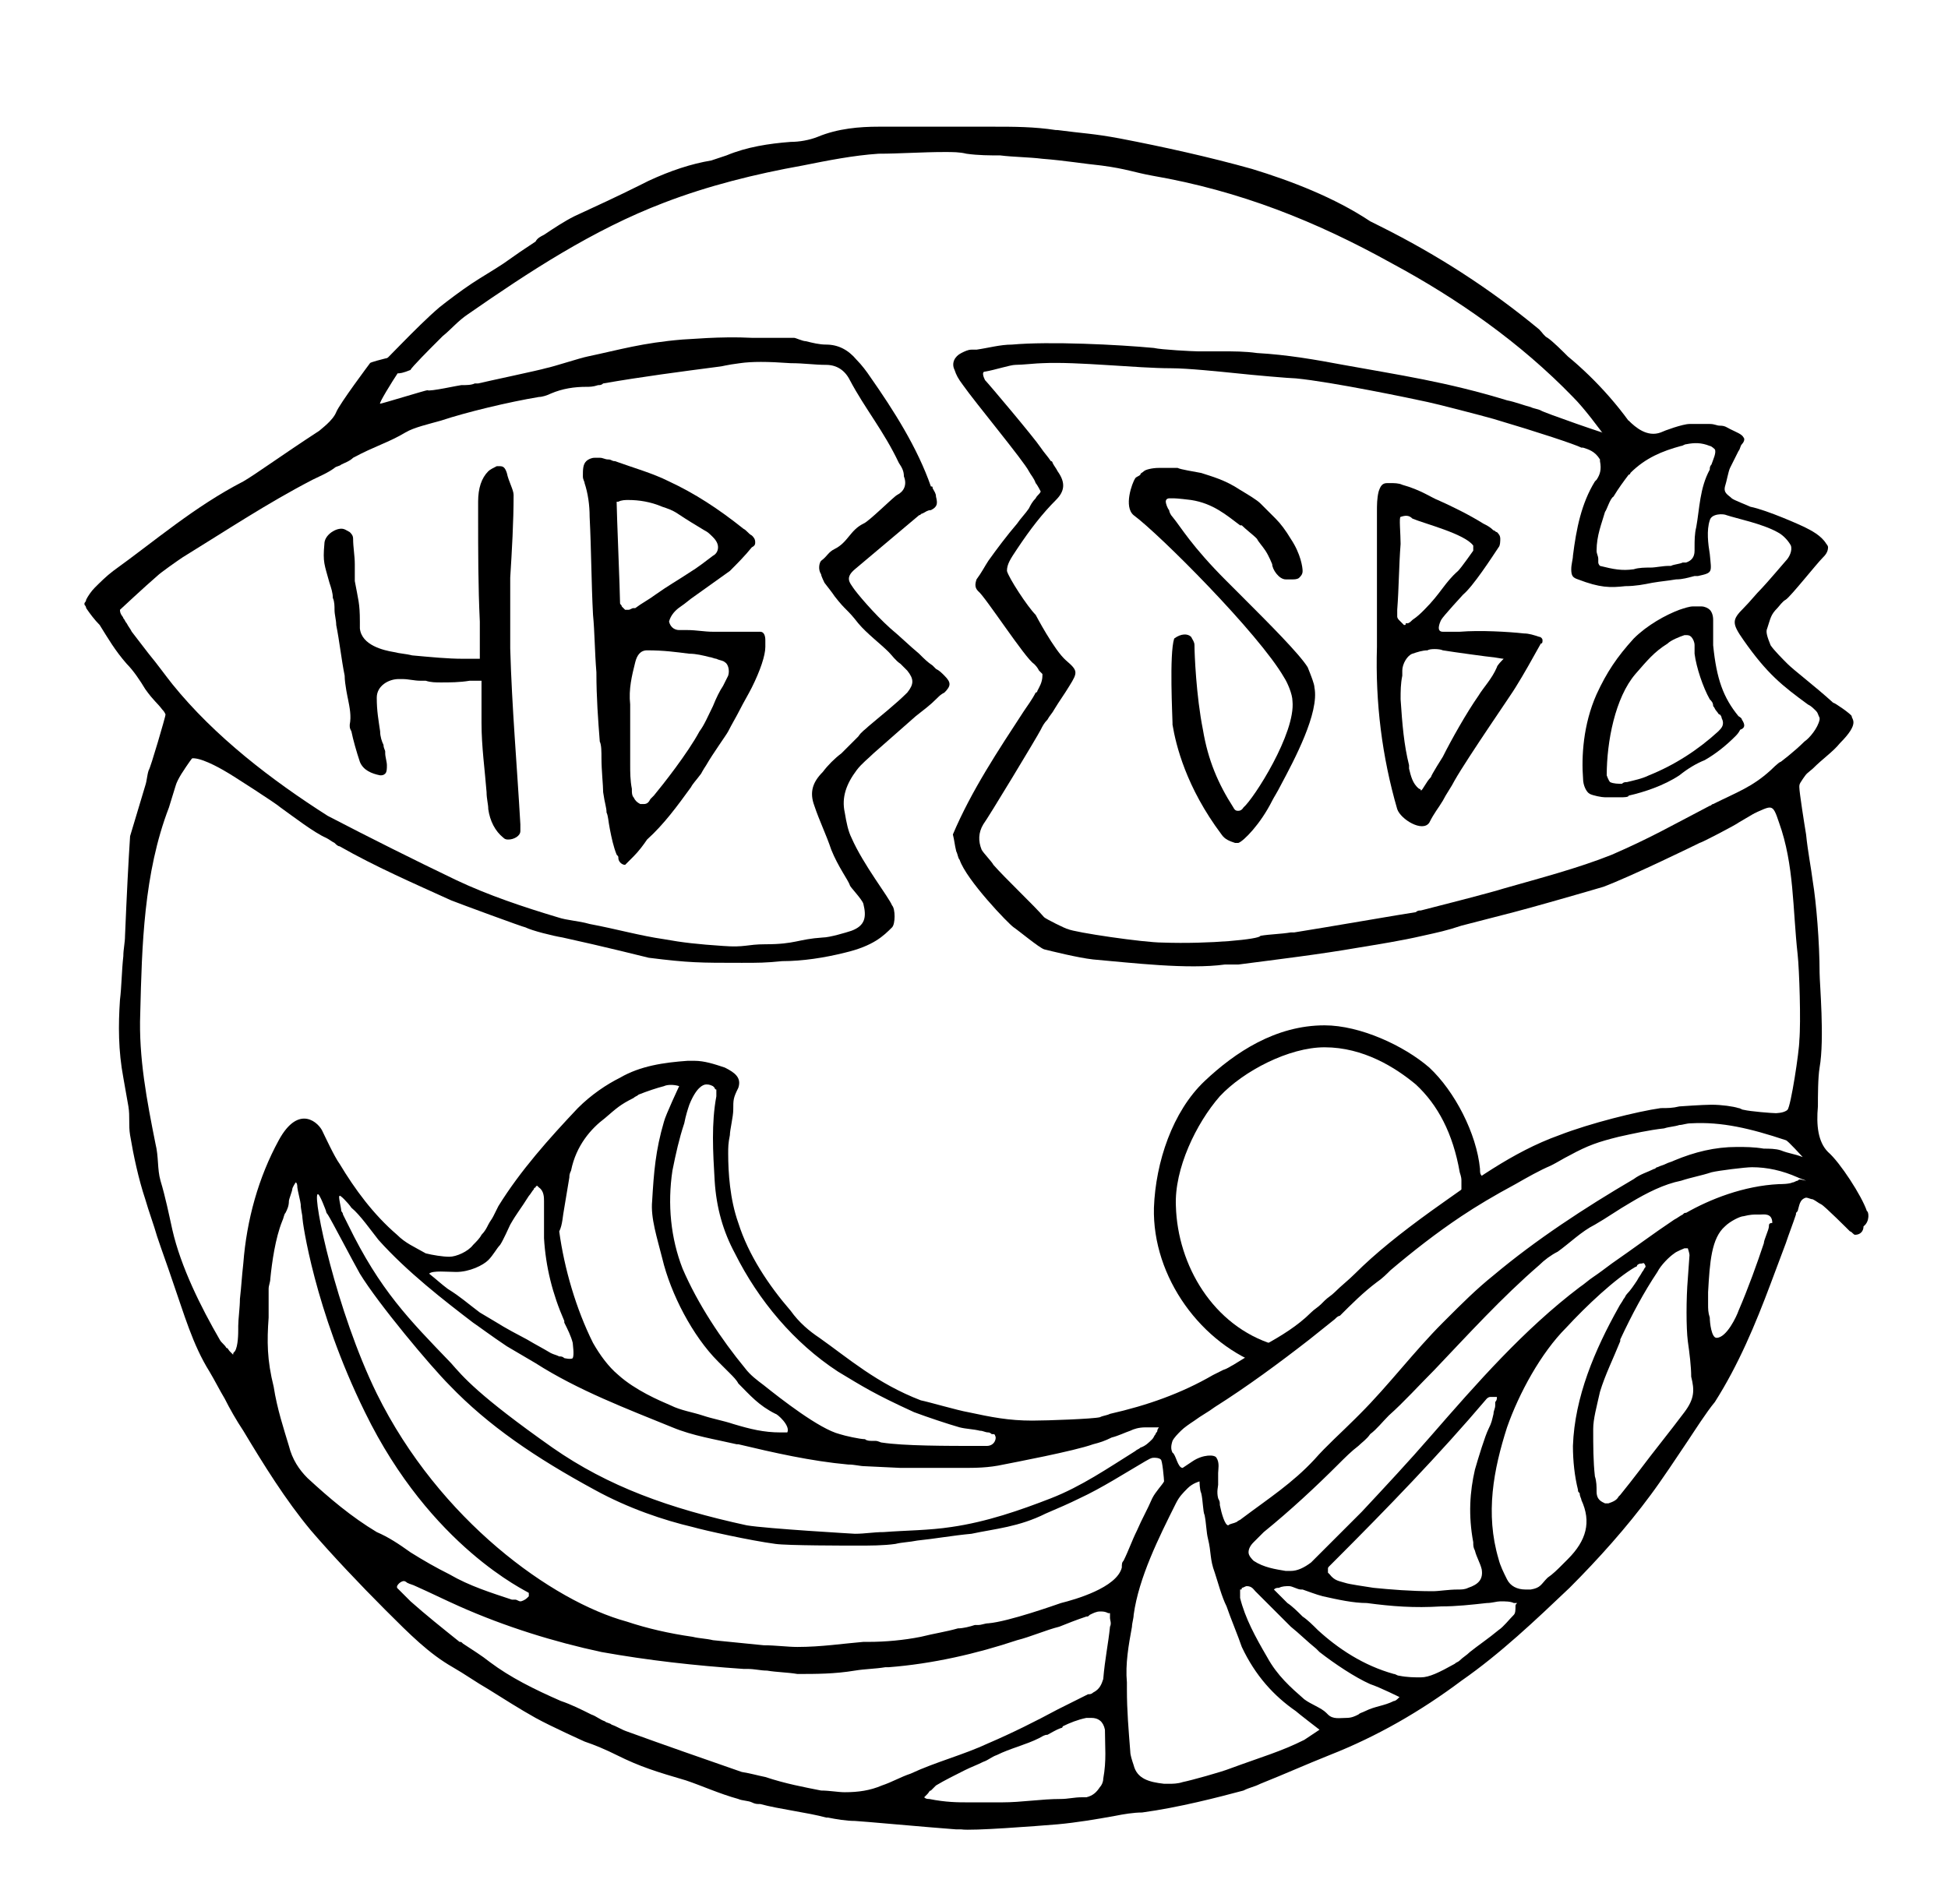 <?xml version="1.0" encoding="utf-8"?>
<!-- Generator: Adobe Illustrator 24.0.2, SVG Export Plug-In . SVG Version: 6.00 Build 0)  -->
<svg version="1.1" id="Layer_1" xmlns="http://www.w3.org/2000/svg" xmlns:xlink="http://www.w3.org/1999/xlink" x="0px" y="0px"
	 viewBox="0 0 115.3 112.7" style="enable-background:new 0 0 115.3 112.7;" xml:space="preserve">
<g>
	<g>
		<path d="M40.9,46.6c-0.8,1.1-1.6,2.2-2.6,3.1l0,0l0,0c-0.2,0.3-0.5,0.7-0.8,1c-0.1,0.1-0.3,0.3-0.4,0.4L37,51.2
			c-0.2,0-0.4-0.2-0.4-0.4c0-0.1,0-0.1-0.1-0.2c-0.2-0.5-0.3-1-0.4-1.5c-0.1-0.5-0.1-0.8-0.2-1c0-0.3-0.1-0.5-0.2-1.2
			c0-0.4-0.1-1.3-0.1-2c0-0.4,0-0.8-0.1-1c-0.1-1.3-0.2-2.6-0.2-4.1c-0.1-1.2-0.1-2.4-0.2-3.4c-0.1-1.9-0.1-3.8-0.2-5.8
			c0-0.7-0.1-1.4-0.3-2c0-0.1-0.1-0.2-0.1-0.4c0-0.4,0-0.7,0.2-0.9c0.1-0.1,0.3-0.2,0.5-0.2c0.1,0,0.2,0,0.3,0
			c0.2,0,0.3,0.1,0.5,0.1s0.2,0.1,0.4,0.1c1.1,0.4,2.2,0.7,3.2,1.2c1.5,0.7,2.9,1.6,4.4,2.8c0.2,0.1,0.3,0.3,0.5,0.4
			c0.1,0.1,0.2,0.2,0.2,0.4c0,0.1,0,0.2-0.2,0.3l0,0c-0.4,0.5-0.9,1-1.3,1.4c-0.7,0.5-1.4,1-2.1,1.5c-0.3,0.2-0.5,0.4-0.8,0.6
			c-0.3,0.2-0.6,0.5-0.7,0.9l0,0l0,0c0.1,0.4,0.4,0.5,0.6,0.5c0.2,0,0.3,0,0.5,0c0.5,0,1,0.1,1.5,0.1s0.9,0,1.4,0c0.3,0,0.5,0,0.8,0
			c0.2,0,0.3,0,0.5,0c0,0,0,0,0.1,0c0.2,0,0.3,0.2,0.3,0.5c0,0.1,0,0.3,0,0.4l0,0l0,0c0,0.5-0.3,1.4-0.8,2.4
			c-0.2,0.4-0.5,0.9-0.7,1.3c-0.2,0.4-0.5,0.9-0.7,1.3c-0.1,0.2-0.9,1.3-1.3,2c-0.2,0.3-0.3,0.5-0.3,0.5
			C41.2,46.2,41,46.4,40.9,46.6 M38.3,38.5c-0.4,0-0.6,0.3-0.7,0.7c-0.2,0.8-0.4,1.6-0.3,2.5c0,0.5,0,1,0,1.6c0,0.3,0,0.5,0,0.8
			c0,0.4,0,0.8,0,1.2s0,0.9,0.1,1.4c0,0,0,0,0,0.1s0,0.3,0.1,0.4c0.1,0.2,0.2,0.3,0.4,0.4c0.1,0,0.1,0,0.2,0c0.2,0,0.3-0.1,0.4-0.3
			c0,0,0.1-0.1,0.2-0.2c0.5-0.6,2-2.5,2.7-3.8c0.3-0.4,0.5-0.9,0.8-1.5c0.2-0.5,0.4-0.9,0.6-1.2c0.1-0.2,0.2-0.4,0.3-0.6
			c0.1-0.3,0-0.7-0.2-0.8c-0.1-0.1-0.3-0.1-0.5-0.2c-0.1,0-0.3-0.1-0.4-0.1c-0.4-0.1-0.8-0.2-1.2-0.2C40,38.6,39.3,38.5,38.3,38.5
			L38.3,38.5z M37.2,29.6c-0.2,0-0.4,0-0.6,0.1c0,0,0,0-0.1,0c0,0,0,0,0,0.1c0,0.5,0.2,5.3,0.2,5.9c0,0.1,0.1,0.1,0.1,0.2
			c0,0,0,0,0.1,0.1c0,0,0,0,0.1,0.1c0,0,0,0,0.1,0h0.1c0.1,0,0.2-0.1,0.3-0.1c0,0,0,0,0.1,0c0.4-0.3,0.8-0.5,1.2-0.8
			c0.7-0.5,1.4-0.9,2-1.3c0.5-0.3,1-0.7,1.4-1c0.2-0.1,0.3-0.3,0.3-0.5s-0.1-0.4-0.3-0.6c-0.2-0.2-0.3-0.3-0.5-0.4
			c-0.5-0.3-1-0.6-1.6-1c-0.3-0.2-0.6-0.3-0.9-0.4C38.5,29.7,37.8,29.6,37.2,29.6z"/>
	</g>
	<g>
		<path d="M30.1,49.7c-0.1,0-0.2,0-0.3-0.1c-0.5-0.4-0.8-1-0.9-1.7c0-0.3-0.1-0.6-0.1-1c-0.1-1.3-0.3-2.7-0.3-4.1c0-0.6,0-1.1,0-1.7
			c0-0.3,0-0.4,0-0.7v-0.1h-0.1c-0.1,0-0.1,0-0.2,0s-0.2,0-0.3,0h-0.1c-0.6,0.1-1.2,0.1-1.7,0.1c-0.3,0-0.6,0-0.9-0.1
			c-0.1,0-0.2,0-0.3,0c-0.4,0-0.7-0.1-1.1-0.1c-0.1,0-0.1,0-0.2,0c-0.6,0-1.3,0.4-1.3,1.1c0,0.8,0.1,1.3,0.2,2
			c0,0.3,0.1,0.6,0.2,0.8c0,0.2,0.1,0.3,0.1,0.4v0.1c0,0.2,0.1,0.5,0.1,0.7s0,0.4-0.1,0.5s-0.2,0.1-0.3,0.1l0,0
			c-0.5-0.1-1-0.3-1.2-0.8c-0.2-0.6-0.4-1.3-0.5-1.8c-0.1-0.2-0.1-0.2-0.1-0.4c0.1-0.5,0-1-0.1-1.5c0,0-0.2-0.9-0.2-1.4
			c-0.2-1-0.3-2-0.5-3c0-0.3-0.1-0.6-0.1-0.9c0-0.2,0-0.5-0.1-0.7c0-0.3-0.1-0.6-0.2-0.9c-0.3-1.1-0.4-1.2-0.3-2.3
			c0-0.5,0.6-0.9,1-0.9c0.2,0,0.3,0.1,0.5,0.2c0.1,0.1,0.2,0.2,0.2,0.4c0,0.5,0.1,1,0.1,1.5c0,0.2,0,0.3,0,0.5c0,0.1,0,0.1,0,0.2
			c0,0.1,0,0.2,0,0.3c0.2,1.1,0.3,1.3,0.3,2.4c0,0.1,0,0.1,0,0.2c0,0,0,0.1,0,0.2c0.1,1,1.4,1.3,2,1.4c0.4,0.1,0.7,0.1,1.1,0.2
			c1.1,0.1,2.1,0.2,3,0.2c0,0,0,0,0.1,0c0.2,0,0.3,0,0.5,0c0.1,0,0.2,0,0.3,0h0.1v-0.1c0-0.2,0-0.5,0-0.7c0-0.5,0-0.9,0-1.4
			c-0.1-2.1-0.1-4.2-0.1-6.2c0-0.4,0-0.5,0-0.9c0-0.8,0.2-1.4,0.6-1.8c0.1-0.1,0.3-0.2,0.5-0.3c0.1,0,0.1,0,0.2,0
			c0.2,0,0.3,0.1,0.4,0.4c0.1,0.5,0.4,1,0.4,1.3c0,1.6-0.1,3.3-0.2,4.9c0,0.4,0,0.6,0,0.9c0,1.2,0,2.2,0,3.3
			c0.1,3.5,0.4,6.9,0.6,10.4l0,0c0,0.2,0,0.3,0,0.4C30.8,49.5,30.4,49.7,30.1,49.7z"/>
	</g>
	<g>
		<g>
			<g>
				<path d="M13.4,45.7c0.2,0.1,3,1.9,3.2,2.1c0.7,0.5,2,1.5,2.7,1.8c0.2,0.1,0.3,0.2,0.5,0.3c0.1,0.1,0.2,0.2,0.3,0.2
					c2.1,1.2,4.4,2.2,6.6,3.2c0.5,0.2,4.3,1.6,4.4,1.6c0.4,0.2,1.6,0.5,2.2,0.6c2.3,0.5,5.1,1.2,5.1,1.2c2.4,0.3,3,0.3,5.5,0.3
					c1,0,1.4,0,2.4-0.1c1.2,0,2.5-0.2,3.7-0.5c1.7-0.4,2.3-1,2.8-1.5c0.2-0.2,0.2-1.1,0-1.3c-0.2-0.5-1.7-2.4-2.4-4
					c-0.2-0.4-0.3-0.9-0.4-1.5c-0.2-0.9,0.1-1.7,0.7-2.5c0.3-0.4,0.7-0.7,1-1c0.8-0.7,1.7-1.5,2.5-2.2c0.5-0.4,0.8-0.6,1.3-1.1
					c0.1-0.1,0.2-0.2,0.4-0.3c0.4-0.4,0.4-0.6,0-1c-0.2-0.2-0.3-0.3-0.5-0.4c-0.1-0.1-0.1-0.1-0.2-0.2c-0.3-0.2-0.5-0.4-0.8-0.7
					c-0.6-0.5-1.1-1-1.7-1.5c-1-0.9-2-2.1-2.2-2.4c-0.2-0.3-0.5-0.6,0.1-1.1l3.8-3.2c0.1,0,0.1-0.1,0.2-0.1c0.2-0.1,0.3-0.2,0.5-0.2
					c0.4-0.2,0.4-0.4,0.3-0.8c0-0.2-0.1-0.3-0.2-0.5c0-0.1,0-0.1-0.1-0.1c-0.8-2.3-2.2-4.5-3.6-6.5c-0.2-0.3-0.5-0.7-0.8-1
					c-0.5-0.6-1.1-0.9-1.8-0.9c-0.4,0-0.8-0.1-1.2-0.2c-0.2,0-0.6-0.2-0.7-0.2c0,0,0,0-0.1,0c-1.4,0-2.3,0-2.4,0
					c-1.9-0.1-3.8,0.1-4.1,0.1c-2.4,0.2-3.7,0.6-5.6,1c-0.5,0.1-2,0.6-2.5,0.7c-0.3,0.1-3.6,0.8-4,0.9c0,0-0.1,0-0.2,0
					c-0.2,0.1-0.5,0.1-0.8,0.1c-0.1,0-1.9,0.4-2,0.3c-0.1,0-2.7,0.8-2.8,0.8c-0.1,0,0.7-1.3,1.1-1.9c0-0.1,0.9-1.1,1-1.2
					c0,0-2.7,0.6-2.7,0.7c0,0-1.8,2.4-2,2.9s-0.9,1-1,1.1c-2.3,1.5-3.8,2.6-4.5,3C11.5,30,9.2,32,6.7,33.8c-0.4,0.3-0.8,0.7-1.1,1
					c-0.2,0.2-0.4,0.5-0.5,0.7c0,0.1-0.1,0.2-0.1,0.2v0.1C5.1,35.9,5.1,36,5.1,36c0.2,0.3,0.5,0.7,0.8,1c0.5,0.8,0.9,1.5,1.6,2.3
					c0.4,0.4,0.8,1,1.1,1.5c0.5,0.7,0.7,0.8,1,1.2c0.4,0.4,0.2,0.8,0.1,1.3c-0.2,0.6-0.3,1.1-0.4,1.6c0.7,0.7,0.6,0.3,1.3,1
					c0.4-0.4,0.4-0.6,0.7-1C11.8,44.8,12.9,45.4,13.4,45.7z M10.2,40.5c-0.4-0.5-0.9-1.2-1.4-1.8c-0.3-0.4-0.7-0.9-1-1.3
					c-0.1-0.2-0.2-0.3-0.3-0.5c-0.1-0.1-0.1-0.2-0.2-0.3c0-0.1-0.2-0.2-0.2-0.5c0,0,1.5-1.4,2.2-2c0.2-0.2,1.2-0.9,1.5-1.1
					c2.6-1.6,5-3.2,7.7-4.6c0.4-0.2,0.9-0.4,1.3-0.7c0.1-0.1,0.3-0.1,0.4-0.2c0.2-0.1,0.5-0.2,0.7-0.4c1.3-0.7,2.1-0.9,3.1-1.5
					c0.5-0.3,1.4-0.5,2.1-0.7c1.5-0.5,4-1.1,5.8-1.4c0.2,0,0.5-0.1,0.7-0.2c0.7-0.3,1.4-0.4,2.1-0.4c0.2,0,0.4,0,0.7-0.1
					c0.1,0,0.2,0,0.3-0.1c2.3-0.4,4.6-0.7,6.9-1l0,0c0.1,0,0.4-0.1,1.2-0.2c0.7-0.1,1.6-0.1,3,0c0.8,0,1.4,0.1,2.1,0.1
					c0.6,0,1.1,0.3,1.4,0.9c0.9,1.7,2,3,2.9,4.9c0.2,0.3,0.3,0.5,0.3,0.8c0.2,0.5,0,0.9-0.4,1.1c-0.2,0.1-1.7,1.6-2,1.7
					c-0.8,0.4-0.9,1.1-1.7,1.5c-0.4,0.2-0.4,0.4-0.8,0.7c-0.1,0.1-0.2,0.5,0,0.8c0,0.1,0.2,0.5,0.2,0.5c0.3,0.4,0.4,0.5,0.6,0.8
					c0.7,0.9,0.7,0.7,1.4,1.6c0.5,0.6,1.3,1.2,1.8,1.7c0.2,0.2,0.4,0.5,0.7,0.7c0.1,0.1,0.1,0.1,0.2,0.2c0.1,0.1,0.2,0.2,0.2,0.2
					c0.4,0.5,0.4,0.8,0,1.3c-0.7,0.7-1.6,1.4-2.3,2c-0.2,0.2-0.4,0.3-0.6,0.6c-0.3,0.3-0.7,0.7-1,1c-0.4,0.3-0.8,0.7-1.1,1.1
					c-0.6,0.6-0.8,1.2-0.5,2c0.3,0.9,0.7,1.7,1,2.6c0.4,1,1,1.8,1.1,2.1c0,0.1,0.7,0.8,0.8,1.1c0.2,0.8,0.1,1.3-0.7,1.6
					c-0.3,0.1-1.3,0.4-1.7,0.4c-1.5,0.1-1.6,0.4-3.4,0.4c-1.1,0-1.2,0.2-2.5,0.1c-1.5-0.1-2.4-0.2-3.5-0.4c-1.4-0.2-2.8-0.6-4.4-0.9
					c-0.7-0.2-1.3-0.2-1.9-0.4c-2-0.6-4.1-1.3-6-2.2c-2.5-1.2-5.1-2.5-7.6-3.8C16.1,46.2,12.7,43.6,10.2,40.5z"/>
			</g>
		</g>
	</g>
	<g>
		<path d="M97.3,26.3c-1.1-1.9-2.8-3.8-4.5-5.2c-0.3-0.3-0.9-0.9-1.2-1.1c-0.2-0.1-0.3-0.3-0.5-0.5c-2.9-2.4-6-4.4-9.4-6.1
			c-0.2-0.1-0.4-0.2-0.6-0.3c-2.1-1.4-4.7-2.4-7-3.1c-2.5-0.7-5.2-1.3-7.8-1.8c-1.6-0.3-2.2-0.3-3.7-0.5c-0.1,0-0.1,0-0.1,0
			c-1.3-0.2-2.5-0.2-3.7-0.2c-0.2,0-0.4,0-0.5,0c-1,0-1.9,0-2.9,0c-1.1,0-2.3,0-3.4,0c-1.1,0-2.4,0.1-3.6,0.6
			c-0.5,0.2-1.1,0.3-1.6,0.3c-1.3,0.1-2.6,0.3-3.8,0.8c-0.3,0.1-0.6,0.2-0.9,0.3c-1.2,0.2-2.4,0.6-3.7,1.2c-0.2,0.1-0.4,0.2-0.6,0.3
			c-1.2,0.6-2.5,1.2-3.8,1.8c-0.6,0.3-1.2,0.7-1.8,1.1c-0.2,0.1-0.4,0.2-0.5,0.4c-0.3,0.2-0.6,0.4-0.9,0.6c-0.3,0.2-0.7,0.5-1,0.7
			c-0.6,0.4-1.3,0.8-1.9,1.2s-1.4,1-1.9,1.4c-1.4,1.2-3.3,3.3-3.7,3.6c1.7-0.6,0.3,0.8,2,0.1c0-0.1,1.3-1.4,1.4-1.5
			c0.2-0.2,0.3-0.3,0.5-0.5c0.5-0.4,0.9-0.9,1.5-1.3c3.6-2.5,7.4-5,11.6-6.6c2.6-1,5.4-1.7,8.2-2.2c1.5-0.3,3-0.6,4.5-0.7
			c1.2,0,2.6-0.1,3.9-0.1c0.5,0,0.9,0,1.3,0.1c0.7,0.1,1.4,0.1,2,0.1c0.8,0.1,1.7,0.1,2.5,0.2c1.3,0.1,2.5,0.3,3.5,0.4
			c1.5,0.2,1.9,0.4,3,0.6c5.2,0.9,9.7,2.7,14.2,5.2c3.9,2.1,7.6,4.7,10.7,7.9c0.7,0.7,1.5,1.8,2.1,2.6
			C95.5,26.4,97.5,26.6,97.3,26.3z"/>
	</g>
	<g>
		<path d="M82.7,47.9c-0.9-3.1-1.3-6.3-1.2-9.6c0-0.7,0-1.4,0-2.1c0-0.7,0-1.4,0-2c0-0.4,0-0.8,0-1.2c0-0.3,0-0.5,0-0.8s0-0.5,0-0.8
			l0,0c0-0.4,0-0.7,0-1.1s0-0.8,0.1-1.2c0.1-0.3,0.2-0.5,0.5-0.5c0,0,0,0,0.1,0s0,0,0.1,0c0.2,0,0.5,0,0.7,0.1
			c1.1,0.3,1.8,0.8,2.1,0.9C86,30,87,30.5,87.8,31c0.2,0.1,0.4,0.2,0.6,0.4c0.1,0,0.1,0.1,0.2,0.1c0.1,0.1,0.2,0.2,0.2,0.4
			c0,0.1,0,0.4-0.1,0.5c-0.4,0.6-1.5,2.3-2.1,2.8c0,0-1.2,1.3-1.3,1.5c-0.1,0.2-0.3,0.7,0.1,0.7c0.1,0,0.3,0,0.5,0
			c0.1,0,0.1,0,0.2,0s0.2,0,0.3,0c1.2-0.1,2.9,0,3.8,0.1c0.3,0,0.6,0.1,0.9,0.2c0.1,0,0.2,0.1,0.2,0.2c0,0.1,0,0.2-0.1,0.2
			c-0.5,0.9-1,1.8-1.5,2.6c-0.1,0.2-2.8,4.1-3.6,5.5l0,0c-0.2,0.4-0.5,0.8-0.7,1.2c-0.3,0.5-0.5,0.7-0.8,1.3
			C84.2,49.3,82.9,48.5,82.7,47.9z M84.5,38.5c-0.3,0-0.6,0.1-0.9,0.2c-0.3,0.1-0.6,0.6-0.6,1c0,0.1,0,0.2,0,0.3
			c-0.1,0.5-0.1,0.9-0.1,1.4c0.1,1.5,0.2,2.7,0.5,3.9c0,0.1,0,0.1,0,0.2c0.1,0.4,0.2,0.9,0.6,1.2c0.1,0,0.1,0.1,0.1,0.1
			c0.1,0,0.3-0.5,0.6-0.8c0-0.1,0.7-1.2,0.7-1.2c0.5-1,1.4-2.6,2.1-3.6c0.3-0.5,0.8-1,1.1-1.7c0-0.1,0.3-0.4,0.4-0.5
			c-0.1,0-0.6-0.1-0.7-0.1s-2.3-0.3-2.9-0.4C85.2,38.4,84.6,38.4,84.5,38.5z M82.9,30.6c-0.1,0,0,1,0,1.6c-0.1,1.3-0.1,2.6-0.2,3.9
			c0,0.1,0,0.2,0,0.3c0,0,0,0,0,0.1s0.1,0.2,0.1,0.2s0,0,0.1,0.1s0.1,0.1,0.2,0.2c0.1,0,0.1,0,0.1-0.1h0.1c0.1,0,0.2-0.1,0.3-0.2
			c0.3-0.2,0.5-0.4,0.7-0.6c1-1,1.2-1.6,2-2.3c0.2-0.2,0.9-1.2,0.9-1.2c0-0.1,0-0.2,0-0.3c-0.5-0.7-2.9-1.3-3.6-1.6
			C83.4,30.5,83.2,30.5,82.9,30.6z"/>
	</g>
	<g>
		<g>
			<g>
				<g>
					<g>
						<path d="M103.1,42.6c0-0.1-0.2-0.2-0.2-0.2c-0.9-1.1-1.3-2.2-1.5-4.2c0-0.2,0-0.7,0-0.9c0,0,0,0,0-0.1s0-0.3,0-0.5
							c0-0.3-0.1-0.5-0.2-0.6s-0.3-0.2-0.5-0.2c-0.1,0-0.3,0-0.5,0s-0.5,0.1-0.8,0.2c-0.8,0.3-1.9,0.9-2.7,1.7c-1,1.1-1.6,2-2.2,3.3
							c-0.8,1.8-0.9,3.7-0.8,5c0,0.4,0.2,0.8,0.4,0.9c0.2,0.1,0.7,0.2,0.9,0.2c0.3,0,0.6,0,0.9,0c0.2,0,0.5,0,0.5-0.1
							c0.9-0.2,2.1-0.6,3-1.2c0.5-0.4,1-0.7,1.5-0.9c0.7-0.4,1.3-0.9,1.8-1.4c0.1-0.1,0.2-0.2,0.3-0.4
							C103.3,43.1,103.3,42.9,103.1,42.6z M101.2,41.4c0.1,0.1,0.2,0.2,0.2,0.4c0.1,0.1,0.1,0.2,0.2,0.3s0.1,0.2,0.2,0.2
							c0,0,0.1,0.1,0.1,0.2c0.2,0.4,0,0.6-0.2,0.8c-1.2,1.1-2.6,2-4.1,2.6c-0.4,0.2-0.9,0.3-1.3,0.4c-0.1,0-0.2,0-0.3,0.1
							c-0.2,0-0.5,0-0.7-0.1c-0.1-0.1-0.2-0.4-0.2-0.4c0-2,0.5-4.6,1.7-6c0.7-0.8,1.1-1.3,1.9-1.8c0.2-0.2,0.7-0.4,1-0.5h0.1l0,0
							c0.1,0,0.2,0,0.3,0.1c0.1,0.1,0.2,0.3,0.2,0.5s0,0.3,0,0.4c0,0,0,0,0,0.1C100.4,39.5,100.8,40.7,101.2,41.4z"/>
					</g>
					<g>
						<path d="M80.4,56.1c1.2-0.2,2.5-0.4,3.8-0.7c0.9-0.2,1.4-0.3,2.3-0.6c0.8-0.2,2.3-0.6,3.1-0.8c0.8-0.2,4.3-1.2,5.3-1.5
							c1.6-0.6,5.3-2.4,5.7-2.6c0.1,0,2.2-1.1,2.3-1.2c0.5-0.3,1.2-0.7,1.7-1l0.9-0.7c-0.1,0.1,1.8-1.5,1.8-1.5
							c0.6-0.6,1.2-1,1.6-1.5c1.2-1.2,0.7-1.4,0.7-1.6c0-0.1-1-0.8-1.1-0.8c-1.1-1-2.3-1.9-2.7-2.3c-0.3-0.3-0.8-0.8-1-1.1
							c-0.2-0.5-0.3-0.8-0.2-1c0.2-0.6,0.2-0.8,0.6-1.2c0.1-0.1,0.3-0.4,0.5-0.5c0.3-0.2,1.8-2.1,2.2-2.5c0.1-0.1,0.3-0.3,0.3-0.6
							c0-0.1-0.1-0.2-0.1-0.2c-0.3-0.5-0.9-0.8-1.3-1c-0.2-0.1-2.2-1-3.2-1.2c-0.2-0.1-1-0.4-1.1-0.5c-0.2-0.2-0.5-0.3-0.4-0.7
							c0.1-0.3,0.2-0.9,0.3-1.1c0.1-0.2,0.4-0.8,0.5-1c0.1-0.1,0.1-0.3,0.2-0.4s0.2-0.3,0.1-0.4c-0.1-0.2-0.4-0.3-0.8-0.5
							c-0.2-0.1-0.3-0.2-0.6-0.2c-0.2,0-0.3-0.1-0.6-0.1c-0.4,0-0.8,0-1.2,0c-0.4,0-1.5,0.4-1.7,0.5c-0.8,0.3-1.5-0.3-1.9-0.7
							c-0.9,0-0.2,0.3-1,0.1c0.4,0.7,0.3,0.9,0.1,0.8c-0.2,0-4.2-1.4-4.3-1.5c-0.2-0.1-0.4-0.1-0.6-0.2c-0.4-0.1-0.9-0.3-1.4-0.4
							c-3.6-1.1-6.4-1.5-9.7-2.1c-1.6-0.3-3.3-0.6-5.1-0.7c-0.7-0.1-1.4-0.1-2.1-0.1c-0.2,0-0.5,0-0.7,0s-0.5,0-0.7,0
							c-0.3,0-2.2-0.1-2.6-0.2c-2.1-0.2-6.2-0.4-8.4-0.2c-0.7,0-1.4,0.2-2.1,0.3c-0.1,0-0.2,0-0.3,0c-0.2,0-0.4,0.1-0.6,0.2
							c-0.4,0.2-0.6,0.6-0.4,1c0.1,0.3,0.2,0.5,0.5,0.9c0.7,1,3.6,4.5,3.9,5.1c0.1,0.2,0.3,0.4,0.4,0.7c0.1,0.1,0.3,0.5,0.3,0.5
							c-0.1,0.2-0.2,0.2-0.3,0.4c-0.2,0.2-0.3,0.4-0.4,0.6c-0.2,0.3-0.5,0.6-0.7,0.9c-0.6,0.7-1.2,1.5-1.7,2.2
							c-0.2,0.3-0.4,0.7-0.7,1.1c-0.1,0.3-0.1,0.5,0.1,0.7c0.4,0.3,2.8,4,3.3,4.3c0.1,0.1,0.2,0.2,0.3,0.4l0.1,0.1c0,0,0,0,0.1,0.1
							V40c0,0.4-0.2,0.7-0.3,0.9c0,0,0,0.1-0.1,0.1c-0.2,0.4-0.5,0.8-0.7,1.1c-1.5,2.3-3.1,4.7-4.2,7.3c0.1,0.4,0.1,0.6,0.2,1
							c0.1,0.2,0.1,0.4,0.2,0.5c0.4,1.2,2.9,3.8,3.2,4s1.5,1.2,1.8,1.3c0.4,0.1,2,0.5,2.9,0.6c2.3,0.2,5.6,0.6,7.8,0.3
							c0.2,0,0.5,0,0.8,0C75.6,56.8,78.1,56.5,80.4,56.1z M96.4,28.1c0.1,0,0.1-0.1,0.1-0.1c0.9-0.9,1.9-1.3,3-1.6
							c0.1,0,0.2-0.1,0.3-0.1c0.5-0.1,0.9-0.1,1.4,0.1c0.1,0,0.3,0.2,0.3,0.2c0.1,0.2-0.1,0.6-0.2,0.9c-0.1,0.1-0.1,0.2-0.1,0.3
							c-0.6,1.1-0.6,2.3-0.8,3.4c-0.1,0.4-0.1,0.8-0.1,1.2c0,0.1,0,0.1,0,0.2c0,0.4-0.2,0.6-0.5,0.7c-0.1,0-0.1,0-0.2,0
							c-0.2,0.1-0.5,0.1-0.7,0.2h-0.1c-0.4,0-0.8,0.1-1.1,0.1c-0.3,0-0.7,0-1,0.1c-0.7,0.1-1.2,0-2-0.2c-0.1-0.1-0.1-0.2-0.1-0.2
							c0-0.1,0-0.2,0-0.2c0-0.2-0.1-0.3-0.1-0.5c0-0.9,0.3-1.6,0.5-2.3c0.1-0.1,0.3-0.8,0.5-0.9C95.8,28.9,96.1,28.5,96.4,28.1z
							 M68.8,55.8c-1.1,0-5.2-0.6-5.6-0.8c-0.1,0-1.3-0.6-1.4-0.7c-0.6-0.7-2.3-2.3-3-3.1c-0.1-0.2-0.6-0.7-0.7-0.9
							c-0.2-0.5-0.2-1,0.1-1.5c0.3-0.4,3.2-5.2,3.4-5.6c0.1-0.2,0.2-0.4,0.4-0.6c0.1-0.2,0.3-0.4,0.4-0.6c0.3-0.5,0.6-0.9,0.9-1.4
							c0.5-0.8,0.5-0.9-0.2-1.5s-1.8-2.7-1.8-2.7c-0.5-0.5-1.6-2.2-1.7-2.6c0-0.4,0.2-0.7,0.6-1.3c0.8-1.2,1.5-2.1,2.3-2.9
							c0.5-0.5,0.6-1,0.1-1.7c-0.1-0.2-0.2-0.3-0.3-0.5c0,0,0-0.1-0.1-0.1c-0.2-0.3-0.4-0.5-0.6-0.8c-0.4-0.6-3.1-3.8-3.3-4
							c-0.1-0.2-0.2-0.5,0-0.5c0.6-0.1,1.5-0.4,1.8-0.4c0.4,0,1.3-0.1,1.6-0.1c2.1-0.1,5.6,0.3,7.6,0.3c1,0,2.9,0.2,3.9,0.3
							c0.9,0.1,3.2,0.3,3.5,0.3c2.1,0.2,6.9,1.2,7.8,1.4c0.5,0.1,3.2,0.8,3.9,1c2.7,0.8,4.8,1.5,5.2,1.7h0.1c0.3,0.1,0.7,0.2,1,0.7
							v0.1c0.1,0.5,0,0.8-0.2,1.1l-0.1,0.1c-0.8,1.3-1.1,2.8-1.3,4.4c0,0.2-0.1,0.5-0.1,0.8c0,0.4,0.1,0.5,0.4,0.6
							c1.3,0.5,1.9,0.5,2.8,0.4c0.6,0,1.1-0.1,1.6-0.2c0.6-0.1,0.8-0.1,1.4-0.2c0.4,0,0.7-0.1,1.1-0.2c0.1,0,0.1,0,0.2,0
							c0.9-0.2,0.8-0.2,0.7-1.3c-0.1-0.6-0.2-1.4,0-2c0.1-0.4,0.8-0.4,1-0.3c0.6,0.2,2.1,0.5,3,1c0.4,0.2,0.7,0.6,0.8,0.8
							c0.1,0.3-0.1,0.7-0.3,0.9c0,0-1.2,1.4-1.4,1.6c-0.4,0.4-0.7,0.8-1.1,1.2c-0.7,0.7-0.7,0.9,0,1.9c1.4,2,2.3,2.7,3.8,3.8
							c0.2,0.1,0.3,0.2,0.5,0.4c0.1,0.1,0.1,0.2,0.2,0.4v0.1c-0.1,0.5-0.6,1.1-0.9,1.3c-0.6,0.6-1.4,1.2-1.4,1.2
							c-0.1,0-0.6,0.5-0.6,0.5c-1.1,1-2,1.3-3.4,2c-0.1,0-0.1,0.1-0.2,0.1c-2.3,1.2-3.5,1.9-5.8,2.9c-2,0.8-4.3,1.4-6.4,2
							c-0.6,0.2-4.1,1.1-4.9,1.3c-0.1,0-0.2,0-0.3,0.1c-0.7,0.1-5.3,0.9-7.2,1.2c-0.1,0-0.1,0-0.2,0c-0.6,0.1-1.2,0.1-1.8,0.2
							C74.6,55.6,71.6,55.9,68.8,55.8z"/>
					</g>
				</g>
			</g>
		</g>
	</g>
	<g>
		<path d="M110.5,71.7c-0.3-0.9-1.6-2.9-2.3-3.5c-0.6-0.6-0.7-1.6-0.6-2.7c0-0.6,0-1.7,0.1-2.3c0.3-1.7,0-5,0-5.6
			c0-1.8-0.2-4.2-0.4-5.4c-0.1-0.8-0.3-1.8-0.4-2.8c-0.1-0.6-0.4-2.5-0.4-2.8c0-0.2,0-0.2,0.5-0.9c-1.5,1.2-1.8,1.3-3.3,2.5
			c1.2-0.5,1.2-0.7,1.6,0.5c0.9,2.5,0.8,5.1,1.1,7.8c0.1,0.9,0.2,4,0.1,5.1c0,0.6-0.5,3.9-0.7,4.1s-0.7,0.2-0.7,0.2
			c-0.2,0-1.5-0.1-1.9-0.2c-0.1,0-0.2-0.1-0.3-0.1c-0.3-0.1-1-0.2-1.6-0.2c-0.5,0-1.9,0.1-1.9,0.1c-0.4,0.1-0.7,0.1-1.1,0.1
			c-1.4,0.2-4.2,0.9-6,1.6c-2.8,1-5.2,2.8-7.6,4.5c-1.8,1.3-3.3,2.5-4.5,3.7c-0.4,0.4-0.8,0.7-1.2,1.1c-0.2,0.2-0.4,0.3-0.6,0.5
			c-0.1,0.1-0.1,0.1-0.2,0.2c-0.2,0.2-0.4,0.3-0.6,0.5c-0.8,0.8-1.8,1.4-2.7,1.9C74,80.2,73,80.8,73,80.8c-0.2,0.1-0.3,0.2-0.6,0.3
			c-0.2,0.1-0.4,0.2-0.6,0.3c-1.9,1.1-3.9,1.8-6.1,2.3c-0.2,0.1-0.4,0.1-0.6,0.2c-0.4,0.1-3.1,0.2-4,0.2c-1.4,0-2.4-0.2-3.8-0.5
			c-0.6-0.1-2.3-0.6-2.8-0.7c-2.6-1-4.3-2.5-6-3.7c-0.6-0.4-1.2-0.9-1.7-1.6c-1.3-1.5-2.5-3.3-3.1-5.2c-0.5-1.4-0.6-3-0.6-4.1
			c0-0.4,0-0.6,0.1-1.1c0-0.3,0.2-1.1,0.2-1.5c0-0.6,0-0.7,0.3-1.3c0.2-0.6-0.2-0.9-0.8-1.2c-0.6-0.2-1.2-0.4-1.8-0.4
			c-0.1,0-0.3,0-0.4,0c-1.4,0.1-2.8,0.3-4,1c-0.8,0.4-1.7,1-2.5,1.8c-1.7,1.8-3.4,3.7-4.7,5.8c-0.1,0.2-0.2,0.4-0.3,0.6
			c-0.1,0.2-0.2,0.3-0.3,0.5c-0.1,0.2-0.2,0.4-0.4,0.6c-0.1,0.2-0.3,0.4-0.5,0.6c-0.3,0.4-1,0.7-1.4,0.7s-1-0.1-1.4-0.2
			c-0.7-0.4-1.2-0.6-1.7-1.1c-1.4-1.2-2.5-2.7-3.4-4.2c-0.3-0.4-0.9-1.7-1-1.9c-0.2-0.5-1.4-1.7-2.6,0.5s-1.9,4.7-2.1,7.3
			c-0.1,0.9-0.1,1.2-0.2,2.1c0,0.5-0.1,1.2-0.1,1.6c0,0.1,0,0.1,0,0.2c0,0.2,0,1-0.2,1.3c-0.1,0.1-0.1,0.1-0.1,0.2
			c-0.1-0.1-0.1-0.1-0.2-0.2c-0.1-0.1-0.1-0.2-0.2-0.2c-0.1-0.2-0.3-0.3-0.4-0.5c-1.1-1.9-2.3-4.3-2.8-6.5c-0.2-0.9-0.4-1.9-0.7-2.9
			c-0.2-0.7-0.1-1.4-0.3-2.2c-0.5-2.5-1-5.1-0.9-7.7c0.1-4,0.2-8.3,1.7-12.2c0.1-0.3,0.3-1,0.4-1.3c0.2-0.7,1.5-2.3,1.5-2.3
			c-0.6-0.9-1.5-1-2.1-1.9c0,0.1-0.9,3.2-1,3.3c-0.1,0.3-0.1,0.6-0.2,0.9c-0.3,1-0.6,2-0.9,3C7.6,51,7.5,53,7.4,55.4
			c0,0.4-0.1,0.8-0.1,1.2c-0.1,0.9-0.1,1.8-0.2,2.6c-0.1,1.5-0.1,3,0.2,4.6c0.1,0.6,0.2,1.1,0.3,1.7c0.1,0.6,0,1.1,0.1,1.7
			c0.2,1.2,0.5,2.6,0.9,3.8c0.2,0.7,0.5,1.5,0.7,2.2c0.3,0.9,0.6,1.7,0.9,2.6c0.7,2,1.2,3.8,2.2,5.4c0.3,0.5,0.6,1.1,0.9,1.6
			c0.3,0.6,0.7,1.3,1.1,1.9c1.2,2,2.5,4.1,4,5.9c1.2,1.4,2.9,3.2,4.4,4.7s2.6,2.6,4,3.4c0.7,0.4,1.4,0.9,2.1,1.3
			c0.8,0.5,1.9,1.2,2.8,1.7s2.9,1.4,2.9,1.4c0.6,0.2,1.3,0.5,1.9,0.8c1.4,0.7,2.4,1,4.1,1.5c0.9,0.3,2,0.8,3.1,1.1
			c0.2,0.1,0.6,0.1,0.8,0.2s0.3,0.1,0.5,0.1c1.1,0.3,2.8,0.5,3.9,0.8c0,0,0,0,0.1,0c0.5,0.1,1.1,0.2,1.6,0.2c0.2,0,4.6,0.4,6,0.5
			c0.1,0,0.2,0,0.3,0c0.6,0.1,4.5-0.2,5.7-0.3c1.1-0.1,2.3-0.3,3.4-0.5c0.5-0.1,1.1-0.2,1.6-0.2c2.2-0.3,4.5-0.9,6-1.3
			c0.4-0.2,0.6-0.2,1-0.4c1.5-0.6,2.6-1.1,4.1-1.7c2.8-1.1,5.4-2.6,7.8-4.4c2.3-1.6,4.4-3.6,6.4-5.5c1.7-1.7,3.4-3.6,4.8-5.5
			c0.6-0.8,1.6-2.3,2.2-3.2c0.4-0.6,1.1-1.7,1.6-2.3c1.4-2.2,2.4-4.6,3.3-7c0.3-0.8,0.6-1.6,0.9-2.4c0.2-0.6,0.4-1.1,0.6-1.7
			c0-0.1,0-0.1,0.1-0.2c0.1-0.3,0.1-0.7,0.5-0.8c0.1,0,0.3,0.1,0.4,0.1c0.2,0.1,0.3,0.2,0.5,0.3s1.6,1.5,1.7,1.6
			c0.1,0,0.2,0.2,0.3,0.2c0.3,0,0.5-0.2,0.5-0.5C110.7,72.3,110.6,71.7,110.5,71.7z M40.8,65.4c0.4-1,0.8-1.2,1-1.2
			c0.1,0,0.2,0,0.4,0.1c0,0,0,0,0.1,0.1c0,0,0,0.1,0.1,0.1v0.1c0,0.1,0,0.2,0,0.3c-0.3,1.6-0.2,3.3-0.1,5c0.1,1.6,0.5,3,1.2,4.3
			c1.4,2.8,3.5,5.3,6.1,7c1.5,0.9,2.1,1.3,4.5,2.4c0.8,0.3,2,0.7,2.7,0.9c0.4,0.1,0.8,0.1,1.2,0.2c0.2,0,0.3,0.1,0.5,0.1
			c0.1,0,0.2,0.1,0.2,0.1s0,0,0.1,0c0,0,0.1,0,0.1,0.1c0.1,0.1,0,0.6-0.5,0.6c-0.1,0-0.2,0-0.4,0c-2,0-4.5,0-5.8-0.2
			c-0.1,0-0.2-0.1-0.4-0.1c-0.1,0-0.1,0-0.2,0c-0.1,0-0.3,0-0.4-0.1c-0.3,0-1.2-0.2-1.5-0.3c-1.2-0.3-3.5-2.1-4.5-2.9
			c-0.4-0.3-0.8-0.6-1.1-1c-1.4-1.7-2.8-3.8-3.7-5.9c-0.7-1.8-0.9-3.8-0.6-5.8c0.2-1,0.4-1.9,0.7-2.8C40.6,66,40.7,65.7,40.8,65.4z
			 M33.4,71.5c0.1-0.6,0.2-1.2,0.3-1.8c0-0.1,0-0.2,0.1-0.4c0.3-1.5,1.2-2.5,2-3.1c0.7-0.6,0.9-0.8,1.7-1.2c0.1-0.1,0.2-0.1,0.3-0.2
			c0.5-0.2,1.1-0.4,1.5-0.5c0.2-0.1,0.6-0.1,0.9,0c0,0-0.8,1.7-0.9,2.1c-0.5,1.7-0.6,3-0.7,4.7c-0.1,1,0.3,2.2,0.6,3.4
			c0.5,2.1,1.8,4.6,3.3,6.1c0.2,0.2,0.5,0.5,0.7,0.7s0.4,0.4,0.5,0.6c0.7,0.7,1.2,1.3,2.2,1.8c0.1,0,0.9,0.7,0.7,1.1
			c0,0-0.2,0-0.3,0c0,0,0,0-0.1,0c-1,0-1.8-0.2-2.8-0.5c-0.6-0.2-1.2-0.3-1.8-0.5s-1.3-0.3-1.9-0.6c-0.7-0.3-2.1-0.9-3.1-1.8
			c-0.6-0.5-1.1-1.2-1.5-1.9c-1-2-1.7-4.4-2-6.6C33.3,72.5,33.3,72,33.4,71.5z M27,75.3c0.8,0,1.6-0.4,1.9-0.7
			c0.3-0.3,0.5-0.7,0.7-0.9c0.2-0.3,0.5-1,0.6-1.2c0.4-0.7,0.6-0.9,1.1-1.7c0.1-0.1,0.2-0.3,0.3-0.4c0-0.1,0.1-0.1,0.1-0.1
			c0-0.1,0.1-0.1,0.1-0.1l0.1,0.1c0.3,0.2,0.3,0.6,0.3,0.8v0.1c0,0.3,0,0.6,0,0.9c0,0.4,0,0.8,0,1.2c0.1,1.7,0.5,3.3,1.2,4.9
			c0,0,0,0,0,0.1c0.2,0.4,0.4,0.8,0.5,1.2c0,0.1,0.1,0.7,0,0.9c-0.1,0.1-0.5,0-0.5,0c-0.1-0.1-0.2-0.1-0.3-0.1
			c-0.2-0.1-0.3-0.1-0.5-0.2c-0.5-0.3-0.9-0.5-1.4-0.8c-1.7-0.9-1.1-0.6-2.8-1.6c-0.8-0.6-1.1-0.9-1.9-1.4c-0.4-0.3-0.6-0.5-1.1-0.9
			C25.6,75.2,26.5,75.3,27,75.3z M20.1,70.8L20.1,70.8c0-0.1,0.5,0.4,0.7,0.7c0.5,0.4,1.2,1.4,1.6,1.9c1.7,1.9,3.9,3.6,5.6,4.9
			c0.3,0.2,1.1,0.8,2,1.4c0.5,0.3,1.2,0.7,1.7,1c2.5,1.6,5.4,2.7,8.1,3.8c1.2,0.5,2.5,0.7,3.8,1c0,0,0,0,0.1,0
			c2.1,0.5,4.3,1,6.5,1.2c0.4,0,0.7,0.1,1,0.1c0.1,0,2,0.1,2.1,0.1s0.2,0,0.3,0c1.4,0,1.2,0,2.6,0c0.2,0,0.6,0,0.8,0
			c0.7,0,1.5,0,2.4-0.2c0.5-0.1,4.2-0.8,5.3-1.2c0.4-0.1,0.7-0.2,1.1-0.4c0.4-0.1,0.8-0.3,1.1-0.4c0.2-0.1,0.5-0.2,0.9-0.2h0.1
			c0.1,0,0.1,0,0.2,0c0,0,0.1,0,0.2,0s0.2,0,0.3,0c-0.1,0.1-0.1,0.2-0.1,0.2c0,0.1-0.1,0.1-0.1,0.2c-0.1,0.1-0.1,0.2-0.2,0.3
			c-0.2,0.2-0.4,0.4-0.7,0.5c-0.1,0.1-0.2,0.1-0.3,0.2c-1.6,1-3.2,2.1-5,2.8c-1.8,0.7-3.8,1.4-5.9,1.7c-1.3,0.2-2.7,0.2-4,0.3
			c-0.6,0-1.1,0.1-1.7,0.1c0,0-5.2-0.3-6.4-0.5c-4.6-1-8.2-2.3-11.5-4.6c-4.4-3.1-5.3-4.2-6-5c-2.5-2.6-4.2-4.3-6.1-8.2
			c-0.1-0.2-0.2-0.4-0.3-0.6c0-0.1-0.1-0.2-0.1-0.2C20.2,71.5,20,70.8,20.1,70.8z M22.3,90.7c-1.5-0.9-2.8-2-4.1-3.2
			c-0.5-0.5-0.9-1.1-1.1-1.9c-0.3-1-0.7-2.2-0.9-3.5c-0.4-1.6-0.4-2.7-0.3-4.1c0-0.2,0-0.5,0-0.7c0-0.3,0-0.7,0-1
			c0-0.2,0.1-0.4,0.1-0.6c0.1-1,0.3-2.4,0.7-3.4c0.1-0.2,0.1-0.4,0.2-0.5c0.1-0.2,0.2-0.4,0.2-0.7c0-0.1,0.2-0.6,0.2-0.7
			s0.2-0.4,0.2-0.4s0.1,0,0.1,0.3c0,0.1,0.2,0.9,0.2,1c0,0.3,0.1,0.6,0.1,0.8c0,0.2,0.7,5.4,3.7,11.5c3.9,8,9.6,10.6,9.7,10.7v0.1
			v0.1c0,0,0,0-0.1,0.1s-0.3,0.2-0.4,0.2s-0.2-0.1-0.3-0.1h-0.1h-0.1c-1.2-0.4-2.5-0.8-3.7-1.5c-0.8-0.4-1.5-0.8-2.3-1.3
			C23.6,91.4,23,91,22.3,90.7z M65.3,105.3c0,0.2-0.1,0.4-0.2,0.5c-0.2,0.3-0.4,0.5-0.8,0.6c-0.1,0-0.2,0-0.3,0
			c-0.4,0-0.8,0.1-1.2,0.1l0,0c-1.2,0-2.3,0.2-3.5,0.2c-0.7,0-1.3,0-2,0c-0.6,0-1.3,0-2.3-0.2c-0.1,0-0.2,0-0.3-0.1
			c0.1-0.1,0.1-0.1,0.2-0.2c0.1-0.1,0.1-0.2,0.2-0.2c0.1-0.1,0.2-0.2,0.3-0.3c0.5-0.3,1.1-0.6,1.7-0.9c0.4-0.2,0.7-0.3,1.1-0.5
			c0.3-0.1,0.5-0.3,0.8-0.4c0.8-0.4,1.7-0.6,2.5-1c0.2-0.1,0.3-0.2,0.5-0.2c0.2-0.1,0.5-0.3,0.8-0.4c0,0,0.1,0,0.1-0.1
			c0.4-0.2,0.9-0.4,1.4-0.5c0.1,0,0.2,0,0.3,0c0.4,0,0.7,0.2,0.8,0.7C65.4,103.4,65.5,104.2,65.3,105.3z M65.7,96.3
			c-0.1,1-0.3,1.9-0.4,3.1c-0.1,0.3-0.2,0.6-0.6,0.8c-0.1,0.1-0.2,0.1-0.3,0.1c-0.6,0.3-1.2,0.6-1.8,0.9c-1.3,0.7-2.7,1.4-4.1,2
			c-1.5,0.7-3.1,1.1-4.6,1.8c-0.6,0.2-1.1,0.5-1.7,0.7c-0.7,0.3-1.4,0.4-2.2,0.4c-0.4,0-0.9-0.1-1.4-0.1c-1-0.2-2.1-0.4-3.3-0.8
			c-0.5-0.1-0.8-0.2-1.4-0.3c-2.3-0.8-4.6-1.6-6.8-2.4c-0.3-0.1-0.6-0.3-0.9-0.4c-0.1-0.1-0.3-0.1-0.4-0.2c-0.3-0.1-0.5-0.3-0.8-0.4
			c-0.6-0.3-1.2-0.6-1.8-0.8c-1.6-0.7-3-1.4-4.2-2.3c-0.5-0.4-1-0.7-1.6-1.1c-0.1-0.1-0.1-0.1-0.2-0.1c-1-0.8-2-1.6-2.9-2.4
			c-0.2-0.2-0.5-0.5-0.7-0.7L23.5,94c0-0.1,0-0.1,0-0.1c0.1-0.2,0.3-0.3,0.4-0.3s0.2,0.1,0.2,0.1l0,0c0.2,0.1,0.3,0.1,0.5,0.2
			c0.9,0.4,1.7,0.8,2.6,1.2c2.7,1.2,5.6,2.1,8.4,2.7c2.8,0.5,5.5,0.8,8.4,1c0.1,0,0.1,0,0.2,0c0.5,0,0.8,0.1,1.2,0.1
			c0.6,0.1,1.2,0.1,1.8,0.2c1.1,0,2.2,0,3.4-0.2c0.6-0.1,1.2-0.1,1.8-0.2c0.1,0,0.1,0,0.2,0c2.6-0.2,5.2-0.8,7.6-1.6
			c0.8-0.2,1.7-0.6,2.5-0.8c0.5-0.2,1-0.4,1.6-0.6c0.1,0,0.1,0,0.2-0.1c0.2-0.1,0.4-0.2,0.6-0.2s0.3,0,0.5,0.1c0.1,0,0.1,0,0.1,0
			c0,0.1,0,0.1,0,0.1c0,0.1,0,0.1,0,0.2C65.7,95.9,65.8,96.1,65.7,96.3z M62.8,94.9c-0.3,0.1-3.1,1.1-4.3,1.2
			c-0.2,0-0.4,0.1-0.6,0.1c-0.1,0-0.1,0-0.2,0c-0.3,0.1-0.7,0.2-1,0.2c-0.7,0.2-1.4,0.3-2.2,0.5c-1,0.2-2.1,0.3-3.1,0.3
			c-0.1,0-0.2,0-0.3,0c-1.2,0.1-2.5,0.3-3.9,0.3c-0.6,0-1.3-0.1-2-0.1c-1-0.1-2-0.2-3-0.3C41.8,97,41.4,97,41,96.9
			c-1.4-0.2-2.7-0.5-3.9-0.9c-4.4-1.2-11.1-6-14.8-13.5c-2.4-4.9-3.8-11.6-3.5-11.8c0.1-0.1,0.5,1,0.5,1c0,0.1,0.1,0.2,0.1,0.2
			c0,0.1,0,0,0,0c0.2,0.3,1.5,2.8,1.9,3.5c1.1,1.8,4.2,5.5,5.3,6.6c2.3,2.4,5.1,4.3,8.6,6.2c2,1.1,4.1,1.8,5.8,2.2
			c0.7,0.2,3.4,0.8,4.9,1c0.7,0.1,4.2,0.1,4.8,0.1c0.8,0,1.6,0,2.3-0.1c0.4-0.1,0.8-0.1,1.3-0.2c1-0.1,2.1-0.3,3.2-0.4
			c1.4-0.3,2.8-0.4,4.4-1.2c0.7-0.3,1.4-0.6,2-0.9c1.3-0.6,2.7-1.5,3.9-2.2c0.2-0.1,0.3-0.2,0.5-0.2l0,0c0.1,0,0.3,0,0.4,0.1
			c0.1,0,0.2,1.2,0.2,1.3c-0.1,0.2-0.5,0.6-0.7,1c-0.3,0.7-0.6,1.2-0.9,1.9c-0.3,0.6-0.5,1.2-0.8,1.8c-0.1,0.1-0.1,0.2-0.1,0.4
			C66.1,94,63.6,94.7,62.8,94.9z M77.2,103c-1.4,0.7-2.5,1-4.4,1.7c-0.5,0.2-2.3,0.7-2.8,0.8c-0.3,0.1-0.6,0.1-0.8,0.1
			c-0.1,0-0.2,0-0.3,0c-0.9-0.1-1.6-0.3-1.8-1.1c-0.1-0.3-0.2-0.6-0.2-0.8c-0.1-1.3-0.2-2.4-0.2-3.7c0-0.2,0-0.2,0-0.4
			c-0.1-1.1,0.1-2.2,0.3-3.3c0-0.2,0.1-0.5,0.1-0.7c0.3-2.2,1.5-4.6,2.5-6.6c0.2-0.4,0.4-0.6,0.7-0.9c0.3-0.3,0.7-0.4,0.7-0.4
			s0,0.5,0.1,0.7c0.1,0.4,0.1,1.1,0.2,1.3c0.1,0.5,0.1,1,0.2,1.4c0.2,0.8,0.1,1.2,0.4,2c0.2,0.6,0.4,1.4,0.7,2
			c0.2,0.6,0.7,1.8,0.9,2.4c0.8,1.7,1.9,2.9,3.2,3.8c0.1,0.1,1.4,1.1,1.4,1.1C77.8,102.6,77.2,103,77.2,103z M82.8,100.5
			c-0.1,0.1-0.2,0.2-0.3,0.2c-0.6,0.3-1.1,0.3-1.7,0.6c-0.2,0.1-0.3,0.1-0.4,0.2c-0.2,0.1-0.4,0.2-0.7,0.2l0,0
			c-0.4,0-0.8,0.1-1.1-0.2l-0.1-0.1c-0.3-0.3-0.9-0.5-1.3-0.8c-0.8-0.7-1.6-1.4-2.2-2.5c-0.7-1.2-1.3-2.3-1.6-3.5c0-0.1,0-0.2,0-0.3
			v-0.1c0-0.1,0-0.1,0-0.1c0.1,0,0.1,0,0.1-0.1c0.1,0,0.2-0.1,0.3-0.1c0.3,0,0.4,0.2,0.5,0.3c0,0,0,0,0.1,0.1
			c0.2,0.2,0.5,0.5,0.7,0.7c0.4,0.4,0.9,0.9,1.3,1.3c0.5,0.4,1,0.9,1.5,1.3c0.1,0.1,0.1,0.1,0.2,0.2c0.9,0.7,2.1,1.5,3,1.9
			c0.6,0.2,1.8,0.8,1.8,0.8C82.9,100.4,82.8,100.5,82.8,100.5z M89.7,95.1L89.7,95.1c0,0.2,0,0.4-0.1,0.5c-0.3,0.3-0.6,0.7-0.9,0.9
			c-0.6,0.5-1.2,0.9-1.7,1.3c-0.2,0.2-0.4,0.3-0.6,0.5c-0.1,0.1-0.2,0.1-0.3,0.2c-0.9,0.5-1.5,0.8-2,0.8c-0.4,0-0.8,0-1.3-0.1
			c-0.1,0-0.2-0.1-0.3-0.1c-1.8-0.5-3.3-1.5-4.5-2.6c-0.3-0.3-0.6-0.6-0.9-0.8c-0.3-0.3-0.6-0.6-0.9-0.8c-0.1-0.1-0.5-0.5-0.6-0.6
			s-0.1-0.1-0.2-0.2c0.1-0.1,0.2-0.1,0.3-0.1c0.2-0.1,0.4-0.1,0.6-0.1s0.5,0.2,0.7,0.2c0.1,0,0.1,0,0.1,0c0.3,0.1,0.8,0.3,1.2,0.4
			c0.9,0.2,1.8,0.4,2.6,0.4c1.5,0.2,2.8,0.3,4.4,0.2c0.9,0,1.8-0.1,2.7-0.2c0.3,0,0.6-0.1,0.8-0.1c0.3,0,0.6,0,0.8,0.1
			c0.1,0,0.1,0,0.2,0C89.7,95,89.7,95,89.7,95.1z M87.2,91.3c0,0.2,0,0.3,0.1,0.5c0.1,0.4,0.3,0.7,0.4,1.1c0.1,0.6-0.2,0.9-0.8,1.1
			c-0.2,0.1-0.4,0.1-0.6,0.1c-0.6,0-1.1,0.1-1.5,0.1c-1.3,0-2.5-0.1-3.5-0.2c-0.6-0.1-1.4-0.2-1.7-0.3c-0.3-0.1-0.6-0.1-0.9-0.5
			c0,0,0,0-0.1-0.1V93v-0.1c0-0.1,0-0.1,0.1-0.2s0.2-0.2,0.3-0.3c3.1-3.1,6.2-6.3,9-9.6c0.1-0.1,0.2-0.1,0.2-0.1h0.1
			c0.1,0,0.2,0,0.3,0c0,0.1,0,0.2-0.1,0.3c0,0.1,0,0.2,0,0.2c0,0.2-0.1,0.3-0.1,0.5c-0.1,0.4-0.1,0.5-0.3,0.9
			c-0.2,0.4-0.6,1.7-0.8,2.4C87,88.3,86.9,89.7,87.2,91.3z M92.8,92.3c-0.1,0.1-0.3,0.3-0.4,0.4c-0.2,0.2-0.5,0.5-0.8,0.7
			c-0.4,0.4-0.4,0.6-1,0.7c-0.1,0-0.2,0-0.3,0c-0.5,0-0.9-0.2-1.1-0.6s-0.4-0.8-0.5-1.2c-0.8-2.7-0.3-5.3,0.5-7.8
			c0.7-2,2-4.4,3.5-5.9c1.2-1.3,2.9-2.9,4.1-3.6c0.1,0,0.1-0.1,0.1-0.1c0.1-0.1,0.2-0.1,0.3-0.1c0.1-0.1,0.2,0.1,0.2,0.2
			c-0.1,0.1-0.1,0.2-0.2,0.3c-0.1,0.2-0.2,0.3-0.3,0.5c-0.2,0.3-0.4,0.6-0.6,0.8c-0.1,0.1-0.1,0.2-0.2,0.3c-0.1,0.2-0.2,0.3-0.3,0.5
			c-1.4,2.5-2.6,5.3-2.7,8.2c0,0.9,0.1,1.8,0.3,2.6c0,0.1,0,0.1,0.1,0.2c0,0.2,0.1,0.3,0.1,0.4C94.2,90.1,93.9,91.2,92.8,92.3z
			 M99.7,83.6c-0.9,1.2-1.8,2.3-2.7,3.5c-0.3,0.4-0.7,0.9-1.1,1.4l-0.1,0.1l0,0c-0.1,0.2-0.3,0.3-0.6,0.4c-0.1,0-0.1,0-0.2,0
			c-0.2-0.1-0.5-0.2-0.5-0.7c0-0.3,0-0.6-0.1-0.9c-0.1-0.9-0.1-1.8-0.1-2.8c0-0.6,0.2-1.3,0.4-2.2c0.3-1,0.8-2,1.2-3v-0.1
			c0.7-1.5,1.4-2.8,2.2-4c0.2-0.4,0.7-0.9,1-1.1c0.1-0.1,0.6-0.3,0.6-0.3c0.1,0,0.1,0,0.2,0c0,0,0.1,0.3,0.1,0.4s-0.1,1.3-0.1,1.4
			c-0.1,1.2-0.1,2.9,0,3.7c0.1,0.7,0.2,1.5,0.2,2.1C100.3,82.3,100.3,82.8,99.7,83.6z M104.7,72.6c0,0.2-0.3,0.8-0.3,1
			c-0.4,1.2-0.9,2.6-1.5,4c-0.1,0.3-0.7,1.6-1.3,1.6c-0.3,0-0.4-0.9-0.4-1.2c-0.1-0.3-0.1-0.5-0.1-0.8c0-0.1,0-0.6,0-0.7
			c0,0.2,0,0.3,0,0.5c0-0.2,0-0.3,0-0.5c0.1-1.8,0.2-3.2,1-3.9c0.3-0.3,0.9-0.6,1.1-0.6c0.4-0.1,0.6-0.1,0.8-0.1c0.1,0,0.1,0,0.2,0
			c0.2,0,0.7-0.1,0.7,0.5C104.7,72.4,104.7,72.5,104.7,72.6z M106.4,69.9c-0.1,0-0.2,0.1-0.3,0.1c-0.2,0.1-0.7,0.1-0.8,0.1
			c-2.1,0.1-4.1,0.9-5.5,1.7c-0.1,0-0.1,0-0.2,0.1c-0.2,0.1-0.3,0.2-0.5,0.3c-1.2,0.8-2.4,1.7-3.7,2.6c-0.4,0.3-0.8,0.6-1.1,0.8
			c-0.3,0.2-0.5,0.4-0.8,0.6c-3.3,2.5-6.1,5.7-8.8,8.8c-1.3,1.5-2.7,3-4.1,4.5c-0.6,0.6-1.2,1.2-1.8,1.8c-0.4,0.4-0.8,0.8-1.2,1.2
			c-0.4,0.3-0.8,0.5-1.2,0.5l0,0c-0.1,0-0.2,0-0.3,0c-0.6-0.1-1.3-0.2-1.9-0.6c-0.1-0.1-0.3-0.3-0.3-0.5s0.1-0.4,0.3-0.6
			c0.2-0.2,0.4-0.4,0.6-0.6c1.6-1.3,3.1-2.7,4.4-4c0.4-0.4,0.8-0.8,1.2-1.1c0.2-0.2,0.5-0.4,0.7-0.7c0.4-0.3,0.7-0.7,1.1-1.1
			c0.9-0.8,1.8-1.8,2.7-2.7c2-2.1,4-4.3,6.2-6.2c0.3-0.3,0.7-0.6,1.1-0.8c0.7-0.5,1.4-1.2,2.2-1.6c0.7-0.4,1.4-0.9,2.1-1.3
			c1-0.6,2-1.1,3-1.3c0.6-0.2,1.2-0.3,1.8-0.5c0.4-0.1,2-0.3,2.4-0.3c0.9,0,1.8,0.2,2.7,0.6c0.2,0.1,0.3,0.1,0.5,0.2
			C106.5,69.8,106.5,69.8,106.4,69.9z M105.4,68.1c-0.3-0.1-0.7-0.1-1-0.1c-0.6-0.1-1.1-0.1-1.6-0.1c-1.3,0-2.5,0.3-3.7,0.8
			c-0.2,0.1-0.3,0.1-0.5,0.2s-0.3,0.1-0.5,0.2c-0.1,0-0.1,0.1-0.2,0.1c-0.4,0.2-0.8,0.3-1.2,0.6c-2.9,1.7-5.8,3.6-8.3,5.7
			c-1,0.8-1.9,1.7-2.8,2.6c-0.1,0.1-0.1,0.1-0.2,0.2c-1.7,1.7-3.2,3.7-4.9,5.4c-0.1,0.1-0.2,0.2-0.3,0.3c-0.8,0.8-1.7,1.6-2.4,2.4
			c-1.3,1.4-2.7,2.3-4.3,3.5c-0.1,0.1-0.2,0.1-0.3,0.2c-0.2,0.1-0.4,0.1-0.5,0.2c-0.2,0-0.4-0.7-0.5-1.2c0-0.2,0-0.2-0.1-0.4
			c-0.1-0.4,0-0.7,0-0.8c0-0.2,0-0.5,0-0.7s0.1-0.6-0.1-0.9c-0.1-0.2-0.8-0.2-1.4,0.2L70,86.9c-0.3,0-0.4-0.8-0.6-0.9
			c-0.1-0.2-0.1-0.4,0-0.7c0.1-0.2,0.3-0.4,0.5-0.6s0.5-0.4,0.8-0.6c0.4-0.3,0.8-0.5,1.2-0.8c1.9-1.2,3.8-2.6,5.6-4
			c0.5-0.4,1-0.8,1.5-1.2c0.1-0.1,0.2-0.2,0.3-0.2c0.7-0.7,1.4-1.4,2.2-2c0.3-0.2,0.6-0.5,0.8-0.7c1.3-1.1,2.7-2.2,4.2-3.2
			c0.9-0.6,1.9-1.2,3.2-1.9c0.7-0.4,1.4-0.8,2.1-1.1c0.4-0.2,0.7-0.4,1.1-0.6c1.1-0.6,1.7-0.8,2.9-1.1c0.9-0.2,1.8-0.4,2.7-0.5
			c0.3-0.1,0.6-0.1,0.9-0.2c0.2,0,0.4-0.1,0.7-0.1c1.8-0.1,3.5,0.3,5.6,1c0.1,0,1,1,1,1C106.2,68.3,105.9,68.3,105.4,68.1z"/>
	</g>
	<g>
		<g>
			<path d="M74.9,80.9c-3.8-1.3-6.7-5.3-6.6-9.4c0.1-2.7,1.1-5.7,3-7.5c1.8-1.7,4.2-3.3,7.1-3.3c2.1,0,4.7,1.2,6.2,2.5
				c1.5,1.4,2.8,3.9,3,6l0,0c0,0.2,0,0.3,0.1,0.4c0,0.2,0.1,0.4,0.1,0.8c-0.5,0.2-0.8,0.3-1.3,0.5c0-0.3,0-0.8,0-1
				c0-0.1,0-0.2-0.1-0.5c-0.4-2.3-1.3-4-2.6-5.2c-1.2-1-3.1-2.2-5.4-2.2c-2.1,0-4.8,1.4-6.2,2.9c-1.4,1.6-2.7,4.3-2.6,6.5
				c0.1,3.5,2.2,7.1,5.8,8.2C75.2,80.1,75.1,80.4,74.9,80.9z"/>
		</g>
	</g>
	<path d="M77.8,40.7c0-0.2-0.2-0.7-0.4-1.2c-0.5-0.8-2.3-2.6-3.8-4.1c-0.4-0.4-0.8-0.8-1-1c-2.1-2.1-2.7-3.2-3.2-3.8
		c-0.1-0.1-0.2-0.3-0.2-0.4c-0.1-0.1-0.2-0.4-0.2-0.5c0-0.2,0.2-0.2,0.2-0.2c0.1,0,0.1,0,0.2,0s0.3,0,1.1,0.1
		c1.3,0.2,2.1,0.9,2.9,1.5c0,0,0,0,0.1,0c0.2,0.2,0.7,0.6,0.8,0.7l0.1,0.1c0.1,0.2,0.3,0.4,0.5,0.7s0.4,0.8,0.4,0.8l0,0
		c0,0.3,0.4,0.9,0.8,0.9h0.3h0.1c0.1,0,0.3,0,0.4-0.1s0.2-0.2,0.2-0.4s-0.1-1-0.7-1.9c-0.3-0.5-0.6-0.9-0.9-1.2
		c-0.4-0.4-0.8-0.8-0.8-0.8l-0.1-0.1l0,0c-0.2-0.2-0.7-0.5-1.2-0.8c-0.9-0.6-1.7-0.8-2.3-1c-0.5-0.1-1.2-0.2-1.4-0.3
		c-0.1,0-0.3,0-0.5,0h-0.1c-0.1,0-0.1,0-0.2,0s-0.2,0-0.3,0c-0.4,0-0.8,0.1-0.9,0.2s-0.2,0.1-0.2,0.2c-0.1,0.1-0.2,0.1-0.3,0.2
		c-0.2,0.3-0.7,1.7-0.1,2.2c1.5,1.1,7.4,7,8.9,9.6c0.2,0.3,0.5,1,0.5,1.4c0.2,1.9-2.3,5.8-2.9,6.3c0,0-0.1,0.2-0.3,0.2
		c-0.1,0-0.2,0-0.3-0.2c-0.9-1.4-1.5-2.8-1.8-4.6c-0.4-2-0.5-4.5-0.5-5c0-0.2-0.1-0.3-0.2-0.5c-0.2-0.2-0.6-0.2-1,0.1l0,0l0,0
		c-0.3,0.9-0.1,4.7-0.1,5v0.1c0.2,1.2,0.8,3.7,2.9,6.5c0.2,0.3,0.5,0.4,0.8,0.5h0.1c0.1,0,0.1,0,0.1,0c0.3-0.1,1.3-1.1,2-2.5
		c0.1-0.2,0.3-0.5,0.5-0.9C76.6,45,78.1,42.2,77.8,40.7z"/>
</g>
</svg>
